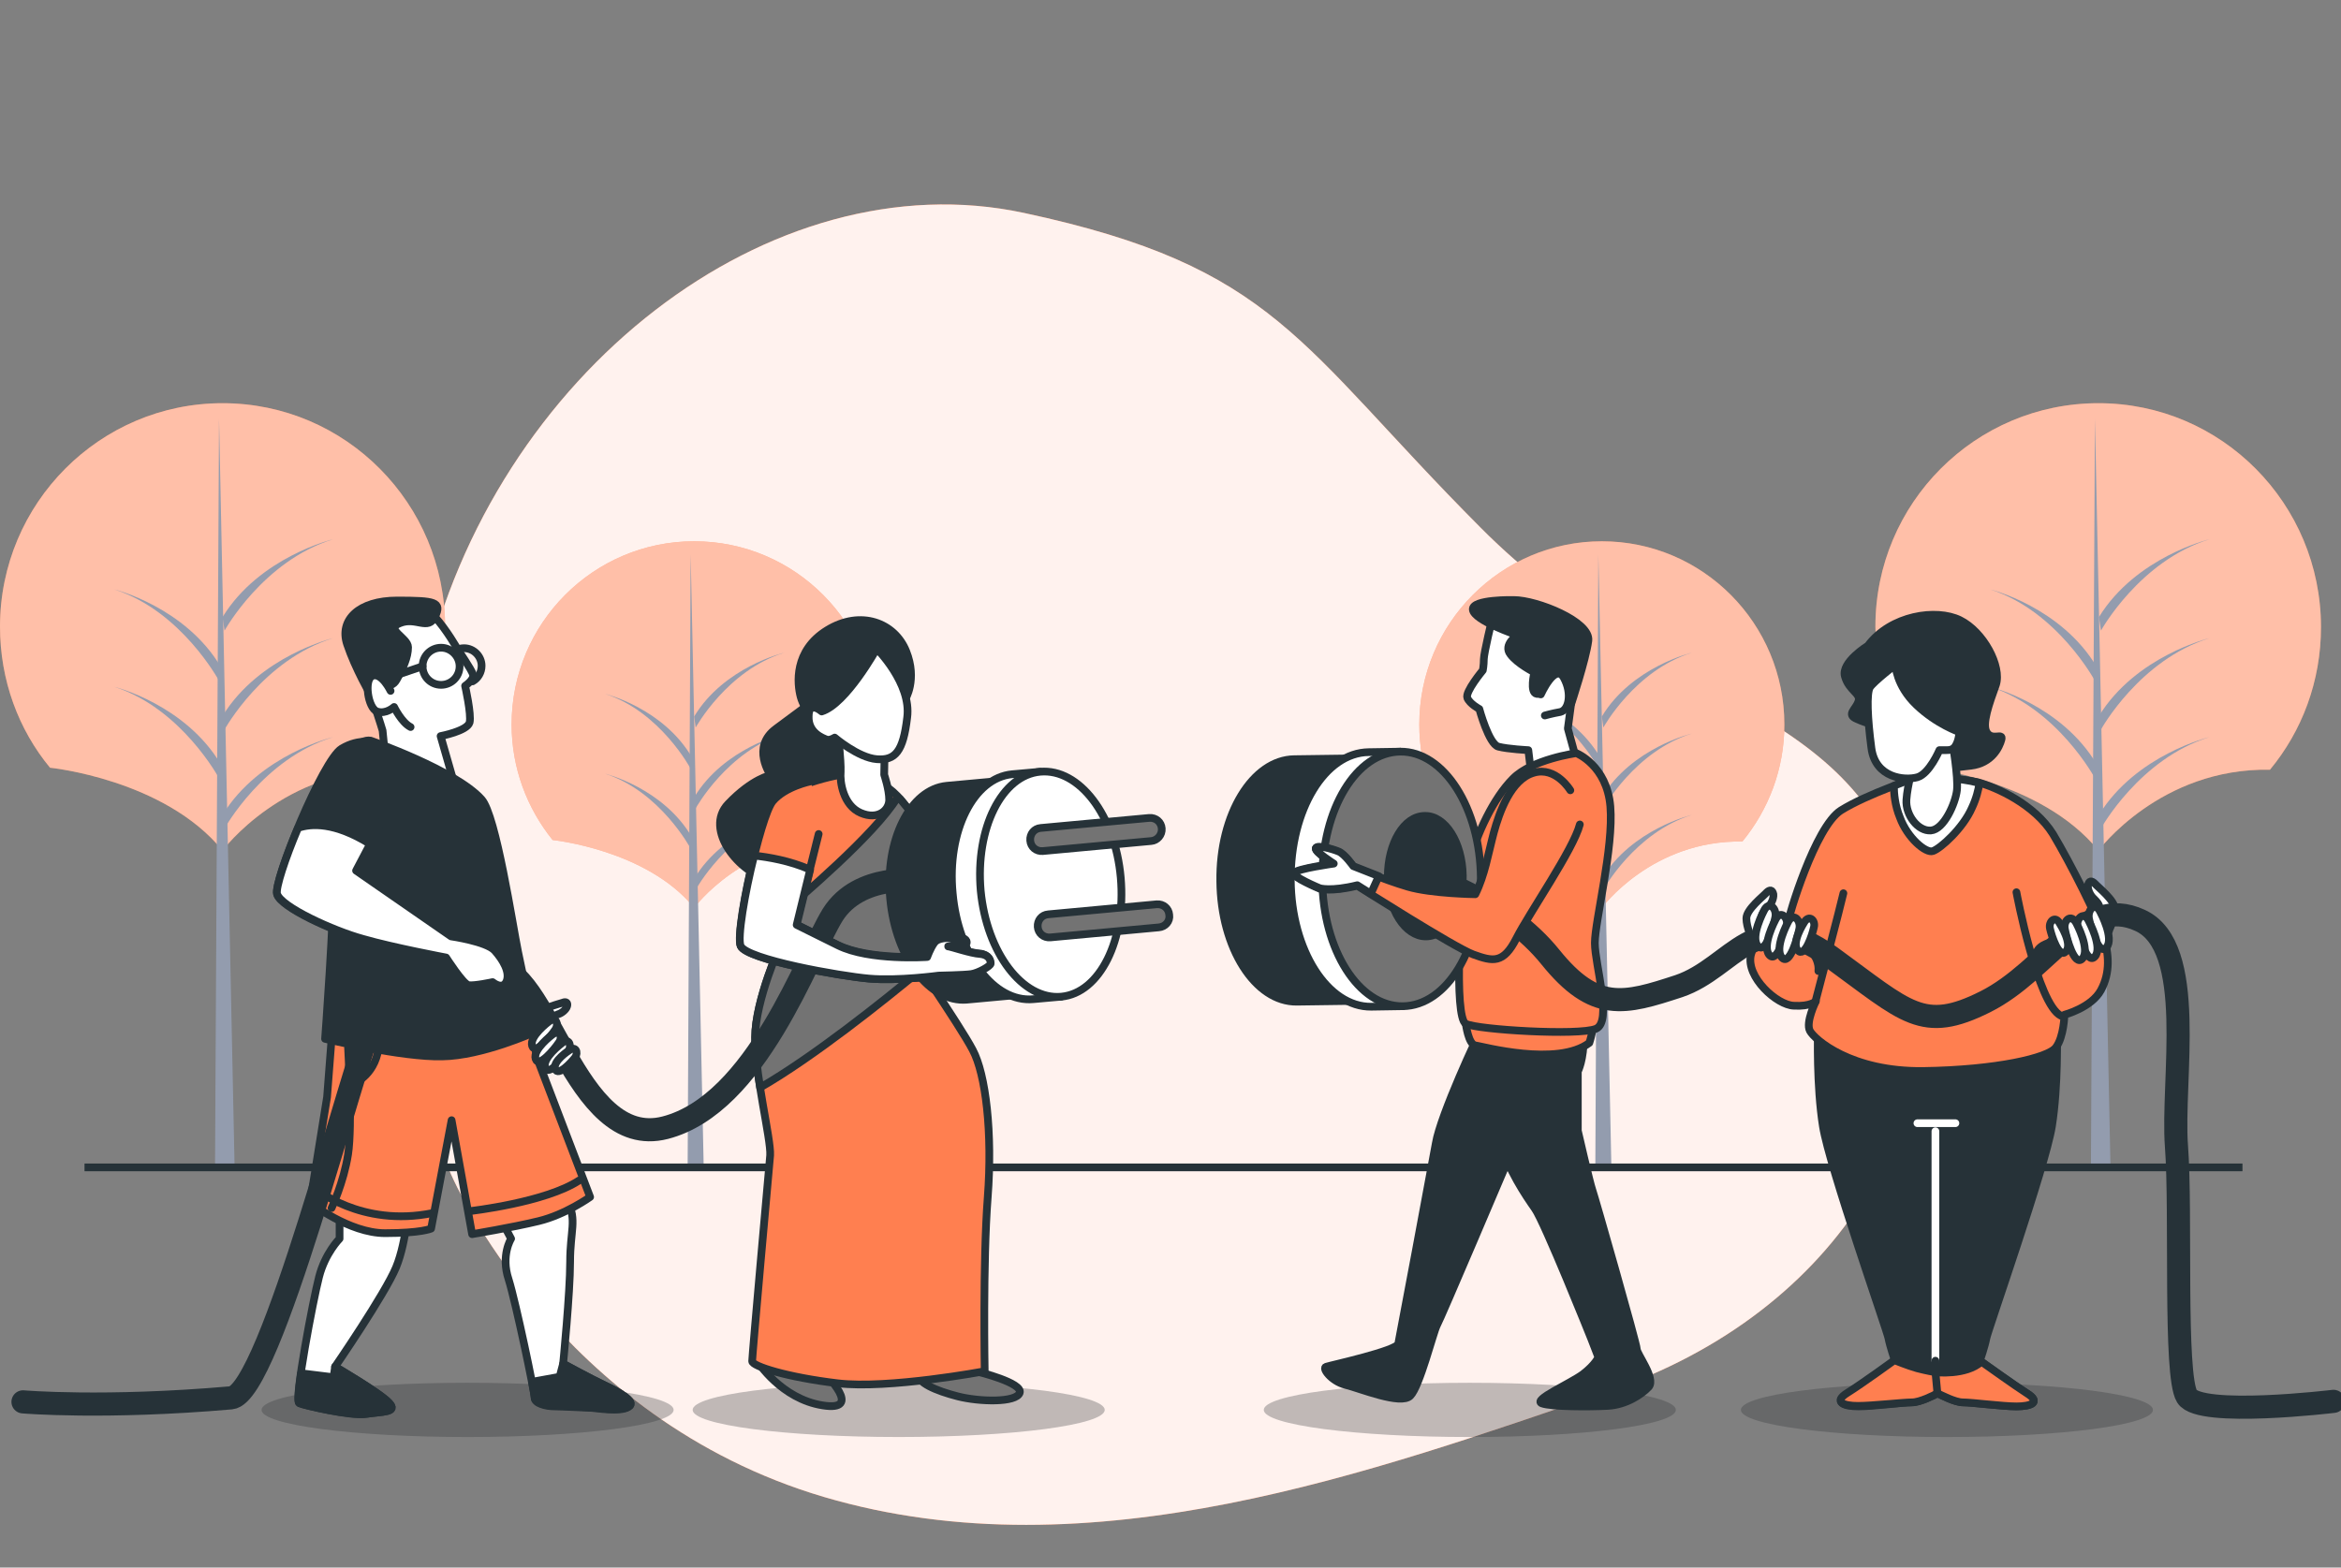 <svg width="318" height="213" viewBox="0 0 318 213" fill="none" xmlns="http://www.w3.org/2000/svg">
<rect x="0" y="0" width="318" height="213" fill="#808080" stroke="none"/>
<g clip-path="url(#clip0_1660_2257)">
<path d="M61.446 159.948C61.446 159.948 75.7 192.718 111.937 203.411C148.173 214.105 186.757 199.847 218.357 189.096C249.957 178.345 266.558 150.864 259.517 122.751C252.476 94.637 225.856 96.65 201.069 71.641C176.281 46.747 173.419 36.284 139.071 28.925C104.724 21.566 67.056 50.599 57.61 91.763C48.222 132.927 61.446 159.948 61.446 159.948Z" fill="#FF7F50"/>
<path opacity="0.9" d="M61.446 159.948C61.446 159.948 75.7 192.718 111.937 203.411C148.173 214.105 186.757 199.847 218.357 189.096C249.957 178.345 266.558 150.864 259.517 122.751C252.476 94.637 225.856 96.65 201.069 71.641C176.281 46.747 173.419 36.284 139.071 28.925C104.724 21.566 67.056 50.599 57.61 91.763C48.222 132.927 61.446 159.948 61.446 159.948Z" fill="white"/>
<path d="M261.614 104.317C261.614 104.317 277.171 105.886 285.052 115.574C285.052 115.574 293.407 104.317 308.353 104.59C312.701 99.336 315.282 92.582 315.282 85.214C315.282 68.43 301.763 54.785 285.052 54.785C268.34 54.785 254.753 68.362 254.753 85.145C254.821 92.446 257.402 99.132 261.614 104.317Z" fill="#FF7F50"/>
<path opacity="0.5" d="M261.614 104.317C261.614 104.317 277.171 105.886 285.052 115.574C285.052 115.574 293.407 104.317 308.353 104.59C312.701 99.336 315.282 92.582 315.282 85.214C315.282 68.43 301.763 54.785 285.052 54.785C268.34 54.785 254.753 68.362 254.753 85.145C254.821 92.446 257.402 99.132 261.614 104.317Z" fill="white"/>
<path d="M284.576 56.9L284.032 158.283H286.682L284.576 56.9Z" fill="#939CAE"/>
<path d="M285.392 112.572C285.392 112.572 290.623 103.089 300.134 100.155C300.134 100.155 290.147 102.543 285.12 110.73L285.392 112.572Z" fill="#939CAE"/>
<path d="M285.392 85.692C285.392 85.692 290.623 76.208 300.134 73.274C300.134 73.274 290.147 75.662 285.12 83.849L285.392 85.692Z" fill="#939CAE"/>
<path d="M285.392 99.132C285.392 99.132 290.623 89.648 300.134 86.715C300.134 86.715 290.147 89.103 285.12 97.29L285.392 99.132Z" fill="#939CAE"/>
<path d="M284.576 92.514C284.576 92.514 279.481 83.03 270.378 80.097C270.378 80.097 280.025 82.485 284.848 90.672L284.576 92.514Z" fill="#939CAE"/>
<path d="M284.576 105.75C284.576 105.75 279.481 96.267 270.378 93.333C270.378 93.333 280.025 95.721 284.848 103.908L284.576 105.75Z" fill="#939CAE"/>
<path d="M6.793 104.317C6.793 104.317 22.35 105.886 30.231 115.574C30.231 115.574 38.587 104.317 53.532 104.59C57.88 99.336 60.461 92.582 60.461 85.214C60.461 68.43 46.943 54.785 30.231 54.785C13.587 54.785 0 68.362 0 85.145C0 92.446 2.514 99.132 6.793 104.317Z" fill="#FF7F50"/>
<path opacity="0.5" d="M6.793 104.317C6.793 104.317 22.35 105.886 30.231 115.574C30.231 115.574 38.587 104.317 53.532 104.59C57.88 99.336 60.461 92.582 60.461 85.214C60.461 68.43 46.943 54.785 30.231 54.785C13.587 54.785 0 68.362 0 85.145C0 92.446 2.514 99.132 6.793 104.317Z" fill="white"/>
<path d="M29.754 56.9L29.211 158.283H31.86L29.754 56.9Z" fill="#939CAE"/>
<path d="M30.502 112.572C30.502 112.572 35.733 103.089 45.244 100.155C45.244 100.155 35.258 102.543 30.23 110.73L30.502 112.572Z" fill="#939CAE"/>
<path d="M30.502 85.692C30.502 85.692 35.733 76.208 45.244 73.274C45.244 73.274 35.258 75.662 30.23 83.849L30.502 85.692Z" fill="#939CAE"/>
<path d="M30.502 99.132C30.502 99.132 35.733 89.648 45.244 86.715C45.244 86.715 35.258 89.103 30.23 97.29L30.502 99.132Z" fill="#939CAE"/>
<path d="M29.755 92.514C29.755 92.514 24.66 83.03 15.557 80.097C15.557 80.097 25.203 82.485 30.027 90.672L29.755 92.514Z" fill="#939CAE"/>
<path d="M29.755 105.75C29.755 105.75 24.66 96.267 15.557 93.333C15.557 93.333 25.203 95.721 30.027 103.908L29.755 105.75Z" fill="#939CAE"/>
<path d="M198.367 114.141C198.367 114.141 211.139 115.437 217.593 123.351C217.593 123.351 224.386 114.141 236.682 114.346C240.215 110.048 242.389 104.521 242.389 98.449C242.389 84.736 231.316 73.547 217.593 73.547C203.938 73.547 192.797 84.668 192.797 98.449C192.797 104.385 194.903 109.843 198.367 114.141Z" fill="#FF7F50"/>
<path opacity="0.5" d="M198.367 114.141C198.367 114.141 211.139 115.437 217.593 123.351C217.593 123.351 224.386 114.141 236.682 114.346C240.215 110.048 242.389 104.521 242.389 98.449C242.389 84.736 231.316 73.547 217.593 73.547C203.938 73.547 192.797 84.668 192.797 98.449C192.797 104.385 194.903 109.843 198.367 114.141Z" fill="white"/>
<path d="M217.118 75.32L216.71 158.283H218.884L217.118 75.32Z" fill="#939CAE"/>
<path d="M217.797 120.895C217.797 120.895 222.076 113.117 229.821 110.729C229.821 110.729 221.669 112.64 217.593 119.394L217.797 120.895Z" fill="#939CAE"/>
<path d="M217.797 98.858C217.797 98.858 222.076 91.08 229.821 88.692C229.821 88.692 221.669 90.603 217.593 97.357L217.797 98.858Z" fill="#939CAE"/>
<path d="M217.797 109.842C217.797 109.842 222.076 102.065 229.821 99.677C229.821 99.677 221.669 101.587 217.593 108.341L217.797 109.842Z" fill="#939CAE"/>
<path d="M217.185 104.453C217.185 104.453 213.041 96.675 205.568 94.287C205.568 94.287 213.449 96.197 217.389 102.952L217.185 104.453Z" fill="#939CAE"/>
<path d="M217.185 115.3C217.185 115.3 213.041 107.523 205.568 105.135C205.568 105.135 213.449 107.045 217.389 113.799L217.185 115.3Z" fill="#939CAE"/>
<path d="M75.068 114.141C75.068 114.141 87.839 115.437 94.293 123.351C94.293 123.351 101.086 114.141 113.383 114.346C116.915 110.048 119.089 104.521 119.089 98.449C119.089 84.736 108.016 73.547 94.293 73.547C80.638 73.547 69.497 84.668 69.497 98.449C69.497 104.385 71.603 109.843 75.068 114.141Z" fill="#FF7F50"/>
<path opacity="0.5" d="M75.068 114.141C75.068 114.141 87.839 115.437 94.293 123.351C94.293 123.351 101.086 114.141 113.383 114.346C116.915 110.048 119.089 104.521 119.089 98.449C119.089 84.736 108.016 73.547 94.293 73.547C80.638 73.547 69.497 84.668 69.497 98.449C69.497 104.385 71.603 109.843 75.068 114.141Z" fill="white"/>
<path d="M93.818 75.32L93.41 158.283H95.584L93.818 75.32Z" fill="#939CAE"/>
<path d="M94.498 120.895C94.498 120.895 98.778 113.117 106.522 110.729C106.522 110.729 98.37 112.64 94.294 119.394L94.498 120.895Z" fill="#939CAE"/>
<path d="M94.498 98.858C94.498 98.858 98.778 91.08 106.522 88.692C106.522 88.692 98.37 90.603 94.294 97.357L94.498 98.858Z" fill="#939CAE"/>
<path d="M94.498 109.842C94.498 109.842 98.778 102.065 106.522 99.677C106.522 99.677 98.37 101.587 94.294 108.341L94.498 109.842Z" fill="#939CAE"/>
<path d="M93.818 104.453C93.818 104.453 89.674 96.675 82.201 94.287C82.201 94.287 90.082 96.197 94.022 102.952L93.818 104.453Z" fill="#939CAE"/>
<path d="M93.818 115.3C93.818 115.3 89.674 107.523 82.201 105.135C82.201 105.135 90.082 107.045 94.022 113.799L93.818 115.3Z" fill="#939CAE"/>
<path d="M11.48 158.624H304.617" stroke="#263238" stroke-width="1.047" stroke-miterlimit="10"/>
<path opacity="0.3" d="M91.507 191.578C91.507 193.624 79.007 195.262 63.518 195.262C48.097 195.262 35.529 193.624 35.529 191.578C35.529 189.531 48.029 187.894 63.518 187.894C79.007 187.894 91.507 189.531 91.507 191.578Z" fill="#2D2F34"/>
<path opacity="0.3" d="M150.067 191.578C150.067 193.624 137.567 195.262 122.078 195.262C106.657 195.262 94.089 193.624 94.089 191.578C94.089 189.531 106.589 187.894 122.078 187.894C137.567 187.894 150.067 189.531 150.067 191.578Z" fill="#2D2F34"/>
<path opacity="0.3" d="M227.648 191.578C227.648 193.624 215.148 195.262 199.659 195.262C184.238 195.262 171.67 193.624 171.67 191.578C171.67 189.531 184.17 187.894 199.659 187.894C215.148 187.894 227.648 189.531 227.648 191.578Z" fill="#2D2F34"/>
<path opacity="0.3" d="M292.456 191.578C292.456 193.624 279.956 195.262 264.467 195.262C248.978 195.262 236.479 193.624 236.479 191.578C236.479 189.531 248.978 187.894 264.467 187.894C279.956 187.894 292.456 189.531 292.456 191.578Z" fill="#2D2F34"/>
<path d="M202.716 83.986C202.716 83.986 201.561 88.762 201.561 89.581C201.561 90.4 201.425 91.082 201.425 91.082C201.425 91.082 198.98 94.016 199.319 94.834C199.659 95.653 200.95 96.335 200.95 96.335C200.95 96.335 202.241 101.111 203.531 101.452C204.822 101.793 207.607 101.93 207.607 101.93L208.083 105.887L214.605 104.932L212.974 98.996L213.654 93.879C213.654 93.879 214.808 91.764 213.654 88.284C212.499 84.805 210.053 84.669 208.423 84.669C206.792 84.669 202.716 83.986 202.716 83.986Z" fill="white" stroke="#263238" stroke-width="1.047" stroke-miterlimit="10" stroke-linecap="round" stroke-linejoin="round"/>
<path d="M205.637 81.53C205.637 81.53 199.931 81.393 200.067 82.826C200.203 84.327 206.113 86.306 206.113 86.306C206.113 86.306 204.143 87.602 205.162 88.898C206.113 90.195 208.423 91.354 208.423 91.354C208.423 91.354 207.743 94.152 208.762 94.288C209.713 94.424 210.393 92.992 210.529 92.514C210.665 92.037 212.499 92.173 212.974 93.469C213.45 94.766 213.45 95.584 213.45 95.584C213.45 95.584 215.42 89.649 215.76 87.056C216.099 84.464 208.762 81.53 205.637 81.53Z" fill="#263238" stroke="#263238" stroke-width="1.047" stroke-miterlimit="10" stroke-linecap="round" stroke-linejoin="round"/>
<path d="M209.306 94.356C209.306 94.356 211.276 89.99 212.431 92.105C213.586 94.22 213.11 96.471 211.955 96.744C210.8 96.949 209.849 97.222 209.849 97.222" fill="white"/>
<path d="M209.306 94.356C209.306 94.356 211.276 89.99 212.431 92.105C213.586 94.22 213.11 96.471 211.955 96.744C210.8 96.949 209.849 97.222 209.849 97.222" stroke="#263238" stroke-width="1.047" stroke-miterlimit="10" stroke-linecap="round" stroke-linejoin="round"/>
<path d="M201.221 139.93C200.882 140.272 195.651 151.597 195.039 155.349C194.36 159.102 190.148 181.616 189.944 182.571C189.809 183.527 180.773 185.505 180.162 185.71C179.483 185.846 180.841 187.688 182.743 188.166C184.713 188.643 190.284 190.963 191.575 189.667C192.866 188.371 194.7 181.002 195.175 180.115C195.651 179.297 204.89 157.533 204.89 157.533C204.89 157.533 209.577 147.094 210.596 146.071C211.547 145.116 209.441 140.681 208.626 139.385C207.811 138.088 203.531 137.27 201.221 139.93Z" fill="#263238" stroke="#263238" stroke-width="1.047" stroke-miterlimit="10" stroke-linecap="round" stroke-linejoin="round"/>
<path d="M200.27 140.067C200.27 140.067 202.58 151.051 203.735 155.008C204.89 158.965 207.2 162.377 208.49 164.219C209.781 165.993 216.167 181.957 216.167 181.957L217.118 184.414C217.118 184.414 216.778 185.369 215.012 186.733C213.246 188.029 208.151 190.213 209.442 190.69C210.732 191.168 215.963 191.168 218.409 191.031C220.854 190.895 222.96 189.53 223.979 188.439C224.931 187.279 222.349 184.004 222.349 183.322C222.349 182.64 216.643 162.65 216.303 161.694C215.963 160.739 214.333 153.644 214.333 153.644V145.593C214.333 145.593 215.148 144.092 215.148 140.817C215.148 137.543 212.702 136.86 212.702 136.86L199.319 138.157L200.27 140.067Z" fill="#263238" stroke="#263238" stroke-width="1.047" stroke-miterlimit="10" stroke-linecap="round" stroke-linejoin="round"/>
<path d="M199.115 139.112C199.115 139.112 199.455 141.909 200.406 142.046C201.357 142.182 211.547 144.979 215.895 141.704C215.895 141.704 216.71 139.248 216.235 138.566C215.759 137.884 214.604 138.225 208.694 138.225C202.852 138.293 199.115 138.293 199.115 139.112Z" fill="#FF7F50" stroke="#263238" stroke-width="1.047" stroke-miterlimit="10" stroke-linecap="round" stroke-linejoin="round"/>
<path d="M214.129 102.339C214.129 102.339 208.083 103.158 205.501 105.818C202.92 108.411 200.61 113.187 199.455 117.621C198.3 122.056 197.485 138.294 199.116 139.112C200.746 139.931 214.469 140.75 216.779 139.795C219.088 138.84 216.643 131.13 216.643 128.128C216.643 125.194 219.224 115.165 218.749 109.571C218.273 103.976 214.129 102.339 214.129 102.339Z" fill="#FF7F50" stroke="#263238" stroke-width="1.047" stroke-miterlimit="10" stroke-linecap="round" stroke-linejoin="round"/>
<path d="M192.322 119.395C192.254 112.64 189.537 106.909 185.868 104.385V103.021L175.814 103.157C170.176 103.225 165.624 110.662 165.76 119.736C165.828 128.81 170.515 136.178 176.154 136.11L186.208 135.973V134.609C189.741 131.948 192.39 126.149 192.322 119.395Z" fill="#263238" stroke="#263238" stroke-width="1.047" stroke-miterlimit="10" stroke-linecap="round" stroke-linejoin="round"/>
<path d="M196.874 119.327C196.806 112.231 194.088 106.159 190.216 103.567V102.134L185.936 102.202C179.958 102.27 175.271 110.048 175.339 119.6C175.407 129.151 180.366 136.861 186.276 136.792L190.556 136.724V135.291C194.36 132.562 196.942 126.422 196.874 119.327Z" fill="white" stroke="#263238" stroke-width="1.047" stroke-miterlimit="10" stroke-linecap="round" stroke-linejoin="round"/>
<path d="M201.153 119.326C201.221 128.878 196.534 136.655 190.555 136.724C184.577 136.792 179.686 129.082 179.618 119.531C179.55 109.979 184.237 102.201 190.216 102.133C196.126 102.065 201.085 109.775 201.153 119.326Z" fill="#737373" stroke="#263238" stroke-width="1.047" stroke-miterlimit="10" stroke-linecap="round" stroke-linejoin="round"/>
<path d="M198.708 118.985C198.776 123.488 196.534 127.24 193.681 127.24C190.895 127.24 188.518 123.624 188.518 119.121C188.518 114.619 190.691 110.866 193.545 110.866C196.33 110.798 198.64 114.482 198.708 118.985Z" fill="#263238" stroke="#263238" stroke-width="1.047" stroke-miterlimit="10" stroke-linecap="round" stroke-linejoin="round"/>
<path d="M278.734 153.03C279.618 147.504 279.414 140.34 279.414 140.34C277.24 141.363 264.332 141.704 263.177 141.773C262.023 141.773 249.115 141.363 246.941 140.34C246.941 140.34 246.737 147.504 247.621 153.03C248.504 158.556 256.316 180.729 256.52 181.821C256.724 182.913 257.403 184.891 257.403 184.891C257.403 184.891 252.987 188.098 251.017 189.326C249.047 190.554 250.474 191.1 252.444 191.1C254.414 191.1 258.49 190.554 259.713 190.554C260.8 190.554 262.702 189.599 263.177 189.326C263.653 189.53 265.555 190.554 266.642 190.554C267.865 190.554 272.009 191.1 273.911 191.1C275.881 191.1 277.308 190.554 275.338 189.326C273.368 188.098 268.952 184.891 268.952 184.891C268.952 184.891 269.631 182.913 269.835 181.821C270.039 180.729 277.851 158.556 278.734 153.03Z" fill="#263238" stroke="#263238" stroke-width="1.047" stroke-miterlimit="10" stroke-linecap="round" stroke-linejoin="round"/>
<path d="M260.528 105.613C260.528 105.613 253.667 107.865 250.066 110.116C246.533 112.368 242.933 124.648 242.933 125.126C242.933 125.603 242.118 127.65 242.118 127.65C242.118 127.65 238.585 126.831 237.838 129.765C237.159 132.767 241.37 136.588 243.68 136.656C245.922 136.792 246.669 136.042 246.669 136.042C246.669 136.042 245.243 138.907 245.854 140.067C246.466 141.227 251.425 145.662 261.275 145.525C271.126 145.389 278.259 143.751 279.278 142.319C280.365 140.886 280.433 137.884 280.433 137.884C280.433 137.884 284.101 136.929 285.392 134.541C286.683 132.153 286.479 129.629 285.731 127.173C284.984 124.716 281.316 117.416 278.87 113.323C276.357 109.297 271.194 106.978 268.68 106.296C266.234 105.75 262.158 105.613 260.528 105.613Z" fill="#FF7F50" stroke="#263238" stroke-width="1.047" stroke-miterlimit="10" stroke-linecap="round" stroke-linejoin="round"/>
<path d="M262.565 115.642C263.584 115.301 266.642 112.572 267.864 109.775C268.476 108.479 268.747 107.319 268.883 106.432C268.815 106.432 268.747 106.432 268.747 106.364C266.234 105.681 262.226 105.545 260.595 105.545C260.595 105.545 259.169 106.023 257.267 106.773C257.267 107.796 257.402 109.434 258.082 111.071C259.101 113.868 261.614 115.983 262.565 115.642Z" fill="white" stroke="#263238" stroke-width="1.047" stroke-miterlimit="10" stroke-linecap="round" stroke-linejoin="round"/>
<path d="M273.911 121.236C273.911 121.236 276.764 136.451 279.957 138.02" stroke="#263238" stroke-width="1.047" stroke-miterlimit="10" stroke-linecap="round" stroke-linejoin="round"/>
<path d="M246.602 136.11C246.602 136.11 250.134 122.669 250.406 121.373" stroke="#263238" stroke-width="1.047" stroke-miterlimit="10" stroke-linecap="round" stroke-linejoin="round"/>
<path d="M278.531 128.06C278.531 128.06 276.561 128.469 276.561 129.902" stroke="#263238" stroke-width="1.047" stroke-miterlimit="10" stroke-linecap="round" stroke-linejoin="round"/>
<path d="M245.039 128.332C245.039 128.332 247.213 129.765 247.009 131.948" stroke="#263238" stroke-width="1.047" stroke-miterlimit="10" stroke-linecap="round" stroke-linejoin="round"/>
<path d="M259.713 190.554C260.8 190.554 262.702 189.599 263.178 189.326C263.653 189.531 265.555 190.554 266.642 190.554C267.865 190.554 272.009 191.1 273.911 191.1C275.881 191.1 277.308 190.554 275.338 189.326C273.64 188.235 270.039 185.642 269.156 185.028C267.05 186.938 262.906 186.461 262.906 186.461C262.906 186.461 261.683 186.256 260.392 185.915C259.17 185.574 257.335 184.823 257.335 184.823C257.335 184.823 252.92 188.03 250.95 189.258C248.979 190.486 250.406 191.032 252.376 191.032C254.346 191.032 258.49 190.554 259.713 190.554Z" fill="#FF7F50" stroke="#263238" stroke-width="1.047" stroke-miterlimit="10" stroke-linecap="round" stroke-linejoin="round"/>
<path d="M262.905 184.891V153.712" stroke="white" stroke-width="1.047" stroke-miterlimit="10" stroke-linecap="round" stroke-linejoin="round"/>
<path d="M263.177 189.325L262.905 186.392V184.891" stroke="#263238" stroke-width="1.047" stroke-miterlimit="10" stroke-linecap="round" stroke-linejoin="round"/>
<path d="M260.46 152.62H265.623" stroke="white" stroke-width="1.047" stroke-miterlimit="10" stroke-linecap="round" stroke-linejoin="round"/>
<path d="M253.735 87.738C253.735 87.738 250.066 89.989 250.61 91.9C251.153 93.878 252.851 94.219 252.444 95.311C252.104 96.403 250.745 97.085 252.24 97.699C253.735 98.381 254.822 98.517 254.822 98.517C254.822 98.517 256.18 103.225 258.49 104.112C260.8 104.931 264.876 104.385 267.729 104.044C270.582 103.703 271.601 101.519 271.873 100.496C272.145 99.473 270.65 100.701 269.903 99.541C269.156 98.449 270.243 95.516 271.126 93.059C271.941 90.535 269.427 85.828 266.234 84.258C263.042 82.689 256.86 83.576 253.735 87.738Z" fill="#263238" stroke="#263238" stroke-width="1.047" stroke-miterlimit="10" stroke-linecap="round" stroke-linejoin="round"/>
<path d="M259.917 103.907C259.917 103.907 259.102 106.636 258.966 108.683C258.83 110.73 260.528 112.981 262.294 112.845C264.061 112.708 265.623 109.16 265.827 107.387C266.031 105.613 265.216 100.837 265.216 100.837C265.216 100.837 262.498 100.973 261.411 101.929C260.392 102.884 259.917 103.907 259.917 103.907Z" fill="white" stroke="#263238" stroke-width="1.047" stroke-miterlimit="10" stroke-linecap="round" stroke-linejoin="round"/>
<path d="M257.471 90.33C257.471 90.33 257.539 93.127 260.324 95.788C263.11 98.449 266.167 99.472 266.167 99.472C266.167 99.472 266.099 100.564 265.691 101.246C265.352 101.928 264.74 101.928 264.4 101.928C264.061 101.928 263.449 101.928 263.449 101.928C263.449 101.928 262.091 105.135 260.46 105.613C258.762 106.09 254.754 105.749 254.21 101.656C253.667 97.562 253.531 94.219 254.007 93.4C254.55 92.582 257.471 90.33 257.471 90.33Z" fill="white" stroke="#263238" stroke-width="1.047" stroke-miterlimit="10" stroke-linecap="round" stroke-linejoin="round"/>
<path d="M286.547 126.286C286.547 126.286 287.294 124.785 287.294 123.557C287.294 122.329 284.984 120.555 284.577 120.077C284.101 119.6 283.761 119.668 283.626 120.282C283.558 120.896 283.965 121.714 284.441 122.124C284.916 122.601 285.12 122.874 285.188 123.215C285.256 123.488 284.441 125.058 284.848 126.013C285.188 126.968 286.343 127.309 286.547 126.286Z" fill="white" stroke="#263238" stroke-width="1.047" stroke-miterlimit="10" stroke-linecap="round" stroke-linejoin="round"/>
<path d="M194.563 119.326C194.563 119.326 204.55 122.533 210.596 130.038C216.642 137.542 220.582 136.451 228.055 133.995C235.528 131.47 238.381 122.533 248.707 130.038C259.033 137.542 261.139 140.408 269.699 136.11C278.258 131.811 282.878 121.441 290.69 125.057C298.503 128.605 294.97 146.821 295.65 155.759C296.329 164.696 295.31 186.869 297.076 189.735C298.842 192.6 316.981 190.417 316.981 190.417" stroke="#263238" stroke-width="3.142" stroke-miterlimit="10" stroke-linecap="round" stroke-linejoin="round"/>
<path d="M213.314 107.387C213.314 107.387 211.344 104.112 208.355 104.999C205.23 105.886 203.667 110.389 202.92 113.118C202.173 115.915 201.697 118.917 200.406 121.51C200.406 121.51 194.496 121.441 191.235 120.486C187.974 119.531 183.83 117.757 183.83 117.757C183.83 117.757 182.676 116.12 181.86 115.779C181.045 115.438 178.939 114.824 178.735 115.301C178.6 115.779 181.181 117.416 181.181 117.416C181.181 117.416 176.29 118.098 175.814 118.644C175.339 119.122 179.279 120.759 179.279 120.759C179.279 120.759 180.773 121.237 184.374 120.35C184.374 120.35 197.553 128.742 200.135 129.697C202.784 130.652 204.211 130.993 205.977 127.513C207.743 124.034 213.722 115.438 214.605 112.026" fill="#FF7F50"/>
<path d="M213.314 107.387C213.314 107.387 211.344 104.112 208.355 104.999C205.23 105.886 203.667 110.389 202.92 113.118C202.173 115.915 201.697 118.917 200.406 121.51C200.406 121.51 194.496 121.441 191.235 120.486C187.974 119.531 183.83 117.757 183.83 117.757C183.83 117.757 182.676 116.12 181.86 115.779C181.045 115.438 178.939 114.824 178.735 115.301C178.6 115.779 181.181 117.416 181.181 117.416C181.181 117.416 176.29 118.098 175.814 118.644C175.339 119.122 179.279 120.759 179.279 120.759C179.279 120.759 180.773 121.237 184.374 120.35C184.374 120.35 197.553 128.742 200.135 129.697C202.784 130.652 204.211 130.993 205.977 127.513C207.743 124.034 213.722 115.438 214.605 112.026" stroke="#263238" stroke-width="1.047" stroke-miterlimit="10" stroke-linecap="round" stroke-linejoin="round"/>
<path d="M187.295 119.053C185.393 118.303 183.83 117.689 183.83 117.689C183.83 117.689 182.676 116.051 181.86 115.71C181.045 115.369 178.939 114.755 178.735 115.233C178.6 115.71 181.181 117.348 181.181 117.348C181.181 117.348 176.29 118.03 175.814 118.576C175.339 119.053 179.279 120.691 179.279 120.691C179.279 120.691 180.773 121.168 184.374 120.281C184.374 120.281 185.121 120.759 186.208 121.441L187.295 119.053Z" fill="white" stroke="#263238" stroke-width="1.047" stroke-miterlimit="10" stroke-linecap="round" stroke-linejoin="round"/>
<path d="M237.974 127.514C237.974 127.514 237.227 126.013 237.227 124.785C237.227 123.557 239.536 121.783 239.944 121.306C240.419 120.828 240.759 120.896 240.895 121.51C240.963 122.124 240.555 122.943 240.08 123.352C239.604 123.83 239.4 124.103 239.333 124.444C239.265 124.717 240.08 126.286 239.672 127.241C239.333 128.265 238.178 128.537 237.974 127.514Z" fill="white" stroke="#263238" stroke-width="1.047" stroke-miterlimit="10" stroke-linecap="round" stroke-linejoin="round"/>
<path d="M239.604 123.762C239.604 123.762 237.702 127.309 238.789 128.537C239.876 129.765 240.962 125.672 241.166 124.58C241.37 123.42 240.283 122.329 239.604 123.762Z" fill="white" stroke="#263238" stroke-width="1.047" stroke-miterlimit="10" stroke-linecap="round" stroke-linejoin="round"/>
<path d="M241.166 124.99C241.166 124.99 239.264 128.538 240.351 129.766C241.438 130.994 242.525 126.9 242.729 125.809C242.933 124.649 241.846 123.557 241.166 124.99Z" fill="white" stroke="#263238" stroke-width="1.047" stroke-miterlimit="10" stroke-linecap="round" stroke-linejoin="round"/>
<path d="M242.865 125.331C242.865 125.331 240.962 128.879 242.049 130.107C243.136 131.335 244.223 127.241 244.427 126.15C244.631 124.99 243.544 123.898 242.865 125.331Z" fill="white" stroke="#263238" stroke-width="1.047" stroke-miterlimit="10" stroke-linecap="round" stroke-linejoin="round"/>
<path d="M245.039 125.399C245.039 125.399 243.273 128.128 244.224 129.151C245.175 130.175 246.194 126.968 246.398 126.013C246.669 125.058 245.718 124.171 245.039 125.399Z" fill="white" stroke="#263238" stroke-width="1.047" stroke-miterlimit="10" stroke-linecap="round" stroke-linejoin="round"/>
<path d="M285.324 123.966C285.324 123.966 287.226 127.514 286.139 128.742C285.052 129.97 283.965 125.876 283.761 124.785C283.558 123.557 284.645 122.465 285.324 123.966Z" fill="white" stroke="#263238" stroke-width="1.047" stroke-miterlimit="10" stroke-linecap="round" stroke-linejoin="round"/>
<path d="M283.761 125.194C283.761 125.194 285.664 128.742 284.577 129.97C283.49 131.198 282.403 127.105 282.199 126.013C281.995 124.785 283.082 123.693 283.761 125.194Z" fill="white" stroke="#263238" stroke-width="1.047" stroke-miterlimit="10" stroke-linecap="round" stroke-linejoin="round"/>
<path d="M282.063 125.467C282.063 125.467 283.965 129.014 282.878 130.242C281.791 131.471 280.704 127.377 280.501 126.285C280.229 125.126 281.316 124.034 282.063 125.467Z" fill="white" stroke="#263238" stroke-width="1.047" stroke-miterlimit="10" stroke-linecap="round" stroke-linejoin="round"/>
<path d="M279.821 125.536C279.821 125.536 281.588 128.265 280.637 129.288C279.685 130.311 278.666 127.105 278.463 126.15C278.259 125.194 279.21 124.307 279.821 125.536Z" fill="white" stroke="#263238" stroke-width="1.047" stroke-miterlimit="10" stroke-linecap="round" stroke-linejoin="round"/>
<path d="M46.127 164.423V168.312C46.127 168.312 44.157 170.291 43.342 173.497C42.526 176.636 39.945 190.281 40.624 190.622C41.304 190.963 47.69 192.464 49.728 192.123C52.037 191.782 54.075 191.918 52.852 190.622C51.698 189.325 45.516 185.71 45.516 185.71C45.516 185.71 52.309 175.817 53.804 172.201C55.298 168.585 55.57 162.922 55.57 162.922L46.467 162.581L46.127 164.423Z" fill="white" stroke="#263238" stroke-width="1.047" stroke-miterlimit="10" stroke-linecap="round" stroke-linejoin="round"/>
<path d="M49.728 192.123C52.037 191.782 54.075 191.918 52.853 190.622C51.698 189.326 45.516 185.71 45.516 185.71L45.312 187.143L40.896 186.597C40.556 188.848 40.421 190.554 40.692 190.69C41.304 190.963 47.69 192.396 49.728 192.123Z" fill="#263238" stroke="#263238" stroke-width="1.047" stroke-miterlimit="10" stroke-linecap="round" stroke-linejoin="round"/>
<path d="M68.41 166.402L69.429 168.312C69.429 168.312 68.002 170.564 69.089 173.839C70.108 177.113 72.622 189.189 72.622 189.94C72.622 190.69 74.116 191.1 75.339 191.1C76.494 191.1 79.891 191.304 80.366 191.304C80.842 191.304 84.239 191.918 85.393 191.168C86.548 190.486 83.899 189.053 82.132 188.234C80.366 187.415 76.494 185.3 76.494 185.3C76.494 185.3 77.445 175.681 77.445 171.451C77.445 167.221 78.396 165.788 77.105 163.264C75.815 160.671 67.731 164.423 67.731 164.423L68.41 166.402Z" fill="white" stroke="#263238" stroke-width="1.047" stroke-miterlimit="10" stroke-linecap="round" stroke-linejoin="round"/>
<path d="M82.133 188.234C80.366 187.416 76.494 185.301 76.494 185.301L76.019 187.075L72.282 187.757C72.486 188.917 72.622 189.735 72.622 189.872C72.622 190.554 74.117 191.032 75.339 191.032C76.494 191.032 79.891 191.236 80.366 191.236C80.842 191.236 84.239 191.85 85.394 191.1C86.548 190.486 83.899 189.053 82.133 188.234Z" fill="#263238" stroke="#263238" stroke-width="1.047" stroke-miterlimit="10" stroke-linecap="round" stroke-linejoin="round"/>
<path d="M62.16 88.215C62.16 88.215 60.665 85.554 59.035 83.781C57.405 81.938 52.377 82.075 50.136 84.463C47.894 86.919 48.641 91.149 49.456 92.377C50.272 93.605 51.97 99.268 51.97 99.268L52.377 103.293L61.752 106.636L59.85 100.018C59.85 100.018 63.451 99.336 63.79 98.176C64.062 97.085 63.179 93.196 63.179 93.196C63.179 93.196 64.402 92.377 64.266 91.695C64.13 91.081 62.16 88.215 62.16 88.215Z" fill="white" stroke="#263238" stroke-width="1.047" stroke-miterlimit="10" stroke-linecap="round" stroke-linejoin="round"/>
<path d="M51.358 92.582C51.358 92.582 52.988 93.947 53.872 92.377C54.755 90.808 55.434 89.307 55.434 87.943C55.434 86.646 52.173 85.487 54.347 84.668C56.521 83.781 58.151 85.759 59.102 83.781C60.054 81.802 59.17 81.598 53.94 81.598C48.709 81.598 46.059 84.258 47.146 87.533C48.233 90.808 50.407 94.561 50.407 94.561L51.358 92.582Z" fill="#263238" stroke="#263238" stroke-width="1.047" stroke-miterlimit="10" stroke-linecap="round" stroke-linejoin="round"/>
<path d="M62.431 90.535C62.431 91.968 61.276 93.059 59.918 93.059C58.491 93.059 57.404 91.9 57.404 90.535C57.404 89.102 58.559 88.011 59.918 88.011C61.276 88.011 62.431 89.171 62.431 90.535Z" stroke="#263238" stroke-width="1.047" stroke-miterlimit="10" stroke-linecap="round" stroke-linejoin="round"/>
<path d="M62.092 88.284C62.364 88.147 62.703 88.079 63.043 88.079C64.334 88.079 65.421 89.171 65.421 90.467C65.421 91.354 64.945 92.173 64.198 92.582" stroke="#263238" stroke-width="1.047" stroke-miterlimit="10" stroke-linecap="round" stroke-linejoin="round"/>
<path d="M57.404 90.535L51.358 92.582" stroke="#263238" stroke-width="1.047" stroke-miterlimit="10" stroke-linecap="round" stroke-linejoin="round"/>
<path d="M53.056 93.878C53.056 93.878 51.834 91.354 50.611 91.832C49.388 92.309 49.999 96.266 51.222 96.676C52.445 97.085 53.532 96.062 53.532 96.062C53.532 96.062 54.551 98.177 55.774 98.791" fill="white"/>
<path d="M53.056 93.878C53.056 93.878 51.834 91.354 50.611 91.832C49.388 92.309 49.999 96.266 51.222 96.676C52.445 97.085 53.532 96.062 53.532 96.062C53.532 96.062 54.551 98.177 55.774 98.791" stroke="#263238" stroke-width="1.047" stroke-miterlimit="10" stroke-linecap="round" stroke-linejoin="round"/>
<path d="M45.176 139.385L44.429 149.073L42.119 163.4C42.119 163.4 47.418 167.562 52.309 167.562C57.2 167.562 58.559 166.948 58.559 166.948L61.344 152.211L64.13 167.698C64.13 167.698 69.497 166.811 73.165 165.924C76.834 165.037 80.162 162.649 80.162 162.649L72.893 143.615L71.331 133.79C71.331 133.79 63.179 134.541 58.288 134.813C53.396 135.086 46.874 133.79 46.874 133.79L45.176 139.385Z" fill="#FF7F50" stroke="#263238" stroke-width="1.047" stroke-miterlimit="10" stroke-linecap="round" stroke-linejoin="round"/>
<path d="M50.339 100.633C50.339 100.633 61.888 104.658 65.421 108.615C67.391 110.798 69.632 125.74 70.38 129.356C71.195 133.04 72.554 140.272 72.554 140.272C72.554 140.272 65.489 143.478 60.054 143.547C54.619 143.683 44.157 141.159 44.157 141.159C44.157 141.159 45.38 124.989 45.38 117.416C45.38 109.911 45.516 104.999 46.739 102.611C46.807 102.679 48.845 100.36 50.339 100.633Z" fill="#263238" stroke="#263238" stroke-width="1.047" stroke-miterlimit="10" stroke-linecap="round" stroke-linejoin="round"/>
<path d="M47.282 142.387C47.282 142.387 47.893 152.962 47.282 156.851C46.67 160.739 45.04 164.151 45.04 164.151" stroke="#263238" stroke-width="1.047" stroke-miterlimit="10" stroke-linecap="round" stroke-linejoin="round"/>
<path d="M47.554 147.435C47.554 147.435 50.407 146.684 51.29 143.137" stroke="#263238" stroke-width="1.047" stroke-miterlimit="10" stroke-linecap="round" stroke-linejoin="round"/>
<path d="M42.73 161.422C42.73 161.422 48.98 166.812 58.763 164.833" stroke="#263238" stroke-width="1.047" stroke-miterlimit="10" stroke-linecap="round" stroke-linejoin="round"/>
<path d="M63.858 164.56C63.858 164.56 74.117 163.4 78.668 160.398" stroke="#263238" stroke-width="1.047" stroke-miterlimit="10" stroke-linecap="round" stroke-linejoin="round"/>
<path d="M109.849 95.721C109.849 95.721 108.83 96.471 105.434 98.996C101.969 101.52 104.686 105.34 104.686 105.34C104.686 105.34 102.241 105.75 98.912 109.229C95.583 112.709 100.407 118.713 104.822 119.668C109.306 120.623 114.469 115.028 116.031 109.912C117.594 104.795 115.556 97.017 114.469 95.379C113.518 93.81 109.849 95.721 109.849 95.721Z" fill="#263238" stroke="#263238" stroke-width="1.047" stroke-miterlimit="10" stroke-linecap="round" stroke-linejoin="round"/>
<path d="M122.96 95.038C122.96 95.038 124.659 92.378 123.096 88.489C121.534 84.6 116.914 82.826 112.363 85.623C107.811 88.421 108.287 92.924 108.762 94.697C109.238 96.471 111.412 99.269 111.887 99.269C112.363 99.337 116.439 100.769 119.224 99.473C122.009 98.245 122.96 95.038 122.96 95.038Z" fill="#263238" stroke="#263238" stroke-width="1.047" stroke-miterlimit="10" stroke-linecap="round" stroke-linejoin="round"/>
<path d="M102.92 185.028C102.92 185.028 106.113 190.077 111.751 190.964C117.322 191.85 112.295 186.802 111.344 185.983C110.461 185.233 103.735 183.663 102.92 185.028Z" fill="#737373" stroke="#263238" stroke-width="1.047" stroke-miterlimit="10" stroke-linecap="round" stroke-linejoin="round"/>
<path d="M132.811 186.392C132.811 186.392 138.993 187.893 138.517 189.257C138.042 190.622 133.015 190.485 130.094 189.735C127.172 188.985 124.387 187.825 124.795 186.597C125.134 185.369 132.811 186.392 132.811 186.392Z" fill="#737373" stroke="#263238" stroke-width="1.047" stroke-miterlimit="10" stroke-linecap="round" stroke-linejoin="round"/>
<path d="M115.284 105.067C115.284 105.067 107.064 106.295 105.502 109.229C104.007 112.163 106.113 128.128 106.113 128.128C106.113 128.128 102.58 135.905 102.58 140.954C102.513 146.003 104.754 154.804 104.618 156.987C104.415 159.17 102.173 184.277 102.173 184.959C102.173 185.642 106.928 187.143 113.79 187.961C120.651 188.78 133.762 186.324 133.762 186.324C133.762 186.324 133.491 171.519 134.17 162.718C134.849 153.917 133.898 145.934 132.132 142.66C130.433 139.385 122.281 127.514 122.281 127.514C122.281 127.514 126.222 120.35 126.493 117.212C126.765 114.073 125.474 112.436 122.485 108.82C119.496 105.136 115.284 105.067 115.284 105.067Z" fill="#FF7F50" stroke="#263238" stroke-width="1.047" stroke-miterlimit="10" stroke-linecap="round" stroke-linejoin="round"/>
<path d="M122.282 127.513C122.282 127.513 126.222 120.349 126.494 117.211C126.766 114.073 125.475 112.435 122.486 108.819C122.35 108.615 122.214 108.478 122.01 108.342L121.874 108.41C118.817 113.39 108.695 121.987 105.706 124.511C105.91 126.626 106.114 128.127 106.114 128.127C106.114 128.127 102.581 135.905 102.581 140.954C102.581 142.864 102.853 145.32 103.26 147.776C110.393 143.683 119.972 136.041 125.135 131.743C123.505 129.287 122.282 127.513 122.282 127.513Z" fill="#737373" stroke="#263238" stroke-width="1.047" stroke-miterlimit="10" stroke-linecap="round" stroke-linejoin="round"/>
<path d="M113.79 99.2C113.79 99.2 114.266 103.43 114.198 104.863C114.062 106.227 114.537 109.434 116.915 110.457C119.293 111.481 120.787 110.048 120.787 108.683C120.787 107.251 120.108 105.272 120.108 105.272L120.176 101.451C120.108 101.383 116.032 98.791 113.79 99.2Z" fill="white" stroke="#263238" stroke-width="1.047" stroke-miterlimit="10" stroke-linecap="round" stroke-linejoin="round"/>
<path d="M111.616 96.676C111.616 96.676 109.849 95.106 109.849 97.358C109.781 99.609 111.819 100.292 112.295 100.496C112.77 100.633 113.382 100.223 113.382 100.223C113.382 100.223 116.575 102.952 119.088 103.157C121.602 103.362 122.689 102.134 123.232 97.494C123.844 92.855 119.088 88.147 119.088 88.147C119.088 88.147 114.944 95.652 111.616 96.676Z" fill="white" stroke="#263238" stroke-width="1.047" stroke-miterlimit="10" stroke-linecap="round" stroke-linejoin="round"/>
<path d="M72.757 140.203C72.757 140.203 72.689 138.839 73.165 137.883C73.573 136.928 75.882 136.451 76.426 136.246C76.901 136.041 77.173 136.246 77.037 136.724C76.901 137.201 76.29 137.679 75.814 137.815C75.339 138.02 75.067 138.156 74.931 138.361C74.796 138.566 74.863 139.998 74.252 140.544C73.505 141.158 72.554 141.022 72.757 140.203Z" fill="white" stroke="#263238" stroke-width="1.047" stroke-miterlimit="10" stroke-linecap="round" stroke-linejoin="round"/>
<path d="M124.863 119.667C124.863 119.667 116.711 118.575 113.11 124.306C109.578 130.037 102.784 150.027 90.353 153.234C77.921 156.441 74.32 130.72 66.847 131.47C59.714 132.152 54.755 131.47 50.475 139.316C48.165 143.546 36.752 189.462 31.386 189.939C14.198 191.44 3.125 190.485 3.125 190.485" stroke="#263238" stroke-width="3.142" stroke-miterlimit="10" stroke-linecap="round" stroke-linejoin="round"/>
<path d="M50.815 100.974C50.815 100.974 48.912 100.223 46.399 101.724C43.885 103.225 37.092 119.736 37.635 121.51C38.111 123.283 45.312 126.558 49.32 127.65C53.328 128.81 60.597 130.174 60.597 130.174C60.597 130.174 62.839 133.722 63.586 133.858C64.333 133.995 66.847 133.449 66.847 133.449C66.847 133.449 68.206 134.609 68.749 133.313C69.225 132.085 68.274 130.447 67.119 129.151C65.964 127.923 61.209 127.241 61.209 127.241L48.301 118.303L53.668 108.206" fill="#263238"/>
<path d="M50.815 100.974C50.815 100.974 48.912 100.223 46.399 101.724C43.885 103.225 37.092 119.736 37.635 121.51C38.111 123.283 45.312 126.558 49.32 127.65C53.328 128.81 60.597 130.174 60.597 130.174C60.597 130.174 62.839 133.722 63.586 133.858C64.333 133.995 66.847 133.449 66.847 133.449C66.847 133.449 68.206 134.609 68.749 133.313C69.225 132.085 68.274 130.447 67.119 129.151C65.964 127.923 61.209 127.241 61.209 127.241L48.301 118.303L53.668 108.206" stroke="#263238" stroke-width="1.047" stroke-miterlimit="10" stroke-linecap="round" stroke-linejoin="round"/>
<path d="M63.654 133.858C64.401 133.994 66.915 133.449 66.915 133.449C66.915 133.449 68.274 134.608 68.817 133.312C69.293 132.084 68.342 130.447 67.187 129.15C66.032 127.922 61.276 127.24 61.276 127.24L48.369 118.303L50.271 114.687C45.448 111.685 42.255 111.889 40.489 112.503C38.722 116.665 37.432 120.622 37.635 121.441C38.111 123.215 45.312 126.49 49.32 127.581C53.328 128.741 60.597 130.106 60.597 130.106C60.597 130.106 62.907 133.722 63.654 133.858Z" fill="white" stroke="#263238" stroke-width="1.047" stroke-miterlimit="10" stroke-linecap="round" stroke-linejoin="round"/>
<path d="M144.428 119.94C143.884 114.005 141.031 109.092 137.635 107.182L137.499 105.954L128.599 106.773C123.64 107.25 120.175 114.141 120.923 122.124C121.67 130.174 126.29 136.246 131.317 135.837L140.216 135.018L140.08 133.79C143.069 131.266 144.971 125.876 144.428 119.94Z" fill="#263238" stroke="#263238" stroke-width="1.047" stroke-miterlimit="10" stroke-linecap="round" stroke-linejoin="round"/>
<path d="M148.436 119.6C147.824 113.323 145.039 108.206 141.439 106.16L141.303 104.863L137.498 105.204C132.267 105.682 128.599 112.914 129.414 121.374C130.162 129.834 135.053 136.247 140.352 135.769L144.156 135.428L144.02 134.132C147.213 131.403 149.047 125.809 148.436 119.6Z" fill="white" stroke="#263238" stroke-width="1.047" stroke-miterlimit="10" stroke-linecap="round" stroke-linejoin="round"/>
<path d="M152.241 119.259C152.988 127.718 149.388 134.95 144.157 135.428C138.926 135.906 134.034 129.492 133.219 121.032C132.472 112.572 136.072 105.34 141.303 104.863C146.602 104.385 151.494 110.799 152.241 119.259Z" fill="white" stroke="#263238" stroke-width="1.047" stroke-miterlimit="10" stroke-linecap="round" stroke-linejoin="round"/>
<path d="M156.385 114.278L141.643 115.643C140.76 115.711 140.013 115.097 139.945 114.21C139.877 113.323 140.488 112.573 141.371 112.504L156.113 111.14C156.996 111.072 157.743 111.686 157.811 112.573C157.879 113.46 157.2 114.21 156.385 114.278Z" fill="#737373" stroke="#263238" stroke-width="1.047" stroke-miterlimit="10" stroke-linecap="round" stroke-linejoin="round"/>
<path d="M157.403 126.013L142.662 127.377C141.778 127.445 141.031 126.831 140.963 125.944C140.895 125.058 141.507 124.307 142.39 124.239L157.131 122.874C158.015 122.806 158.762 123.42 158.83 124.307C158.966 125.194 158.286 125.944 157.403 126.013Z" fill="#737373" stroke="#263238" stroke-width="1.047" stroke-miterlimit="10" stroke-linecap="round" stroke-linejoin="round"/>
<path d="M110.188 106.159C110.188 106.159 106.656 106.841 104.958 108.888C103.259 111.003 99.862 126.695 100.61 128.537C101.425 130.379 114.129 132.631 118.069 132.972C122.009 133.313 127.512 132.562 127.512 132.562C127.512 132.562 130.908 132.494 131.859 132.29C132.811 132.153 134.509 131.198 134.509 130.857C134.509 130.516 134.373 129.697 133.082 129.561C131.792 129.492 129.074 128.537 128.734 128.537C128.395 128.537 131.248 128.06 131.248 128.06C131.248 128.06 131.452 127.377 130.025 127.377C128.599 127.377 127.376 127.309 126.832 128.06C126.289 128.81 125.881 129.97 125.881 129.97C125.881 129.97 118.069 130.516 113.789 128.401C109.509 126.286 108.15 125.603 108.15 125.603L111.207 113.323" fill="#FF7F50"/>
<path d="M110.188 106.159C110.188 106.159 106.656 106.841 104.958 108.888C103.259 111.003 99.862 126.695 100.61 128.537C101.425 130.379 114.129 132.631 118.069 132.972C122.009 133.313 127.512 132.562 127.512 132.562C127.512 132.562 130.908 132.494 131.859 132.29C132.811 132.153 134.509 131.198 134.509 130.857C134.509 130.516 134.373 129.697 133.082 129.561C131.792 129.492 129.074 128.537 128.734 128.537C128.395 128.537 131.248 128.06 131.248 128.06C131.248 128.06 131.452 127.377 130.025 127.377C128.599 127.377 127.376 127.309 126.832 128.06C126.289 128.81 125.881 129.97 125.881 129.97C125.881 129.97 118.069 130.516 113.789 128.401C109.509 126.286 108.15 125.603 108.15 125.603L111.207 113.323" stroke="#263238" stroke-width="1.047" stroke-miterlimit="10" stroke-linecap="round" stroke-linejoin="round"/>
<path d="M131.928 132.358C132.879 132.222 134.577 131.266 134.577 130.925C134.577 130.584 134.441 129.765 133.151 129.629C131.86 129.561 129.143 128.606 128.803 128.606C128.463 128.606 131.316 128.128 131.316 128.128C131.316 128.128 131.52 127.446 130.094 127.446C128.667 127.446 127.444 127.378 126.901 128.128C126.357 128.879 125.95 130.038 125.95 130.038C125.95 130.038 118.137 130.584 113.857 128.469C109.577 126.354 108.219 125.672 108.219 125.672L110.053 118.167C107.268 116.939 104.347 116.462 102.444 116.257C101.154 121.374 100.135 127.446 100.61 128.537C101.425 130.38 114.129 132.631 118.069 132.972C122.009 133.313 127.512 132.563 127.512 132.563C127.512 132.563 130.977 132.495 131.928 132.358Z" fill="white" stroke="#263238" stroke-width="1.047" stroke-miterlimit="10" stroke-linecap="round" stroke-linejoin="round"/>
<path d="M74.524 138.839C74.524 138.839 71.874 140.818 72.282 142.114C72.689 143.41 74.863 140.75 75.407 139.931C75.95 139.18 75.543 138.02 74.524 138.839Z" fill="white" stroke="#263238" stroke-width="1.047" stroke-miterlimit="10" stroke-linecap="round" stroke-linejoin="round"/>
<path d="M74.999 140.613C74.999 140.613 72.35 142.591 72.757 143.887C73.165 145.184 75.339 142.523 75.882 141.704C76.494 140.954 76.018 139.794 74.999 140.613Z" fill="white" stroke="#263238" stroke-width="1.047" stroke-miterlimit="10" stroke-linecap="round" stroke-linejoin="round"/>
<path d="M76.29 141.773C76.29 141.773 73.641 143.752 74.049 145.048C74.456 146.344 76.63 143.683 77.174 142.865C77.717 142.114 77.309 140.886 76.29 141.773Z" fill="white" stroke="#263238" stroke-width="1.047" stroke-miterlimit="10" stroke-linecap="round" stroke-linejoin="round"/>
<path d="M77.309 142.728C77.309 142.728 75.067 144.161 75.407 145.252C75.815 146.344 77.649 144.297 78.124 143.683C78.6 143.001 78.192 142.046 77.309 142.728Z" fill="white" stroke="#263238" stroke-width="1.047" stroke-miterlimit="10" stroke-linecap="round" stroke-linejoin="round"/>
</g>
<defs>
<clipPath id="clip0_1660_2257">
<rect width="318" height="213" fill="white"/>
</clipPath>
</defs>
</svg>
